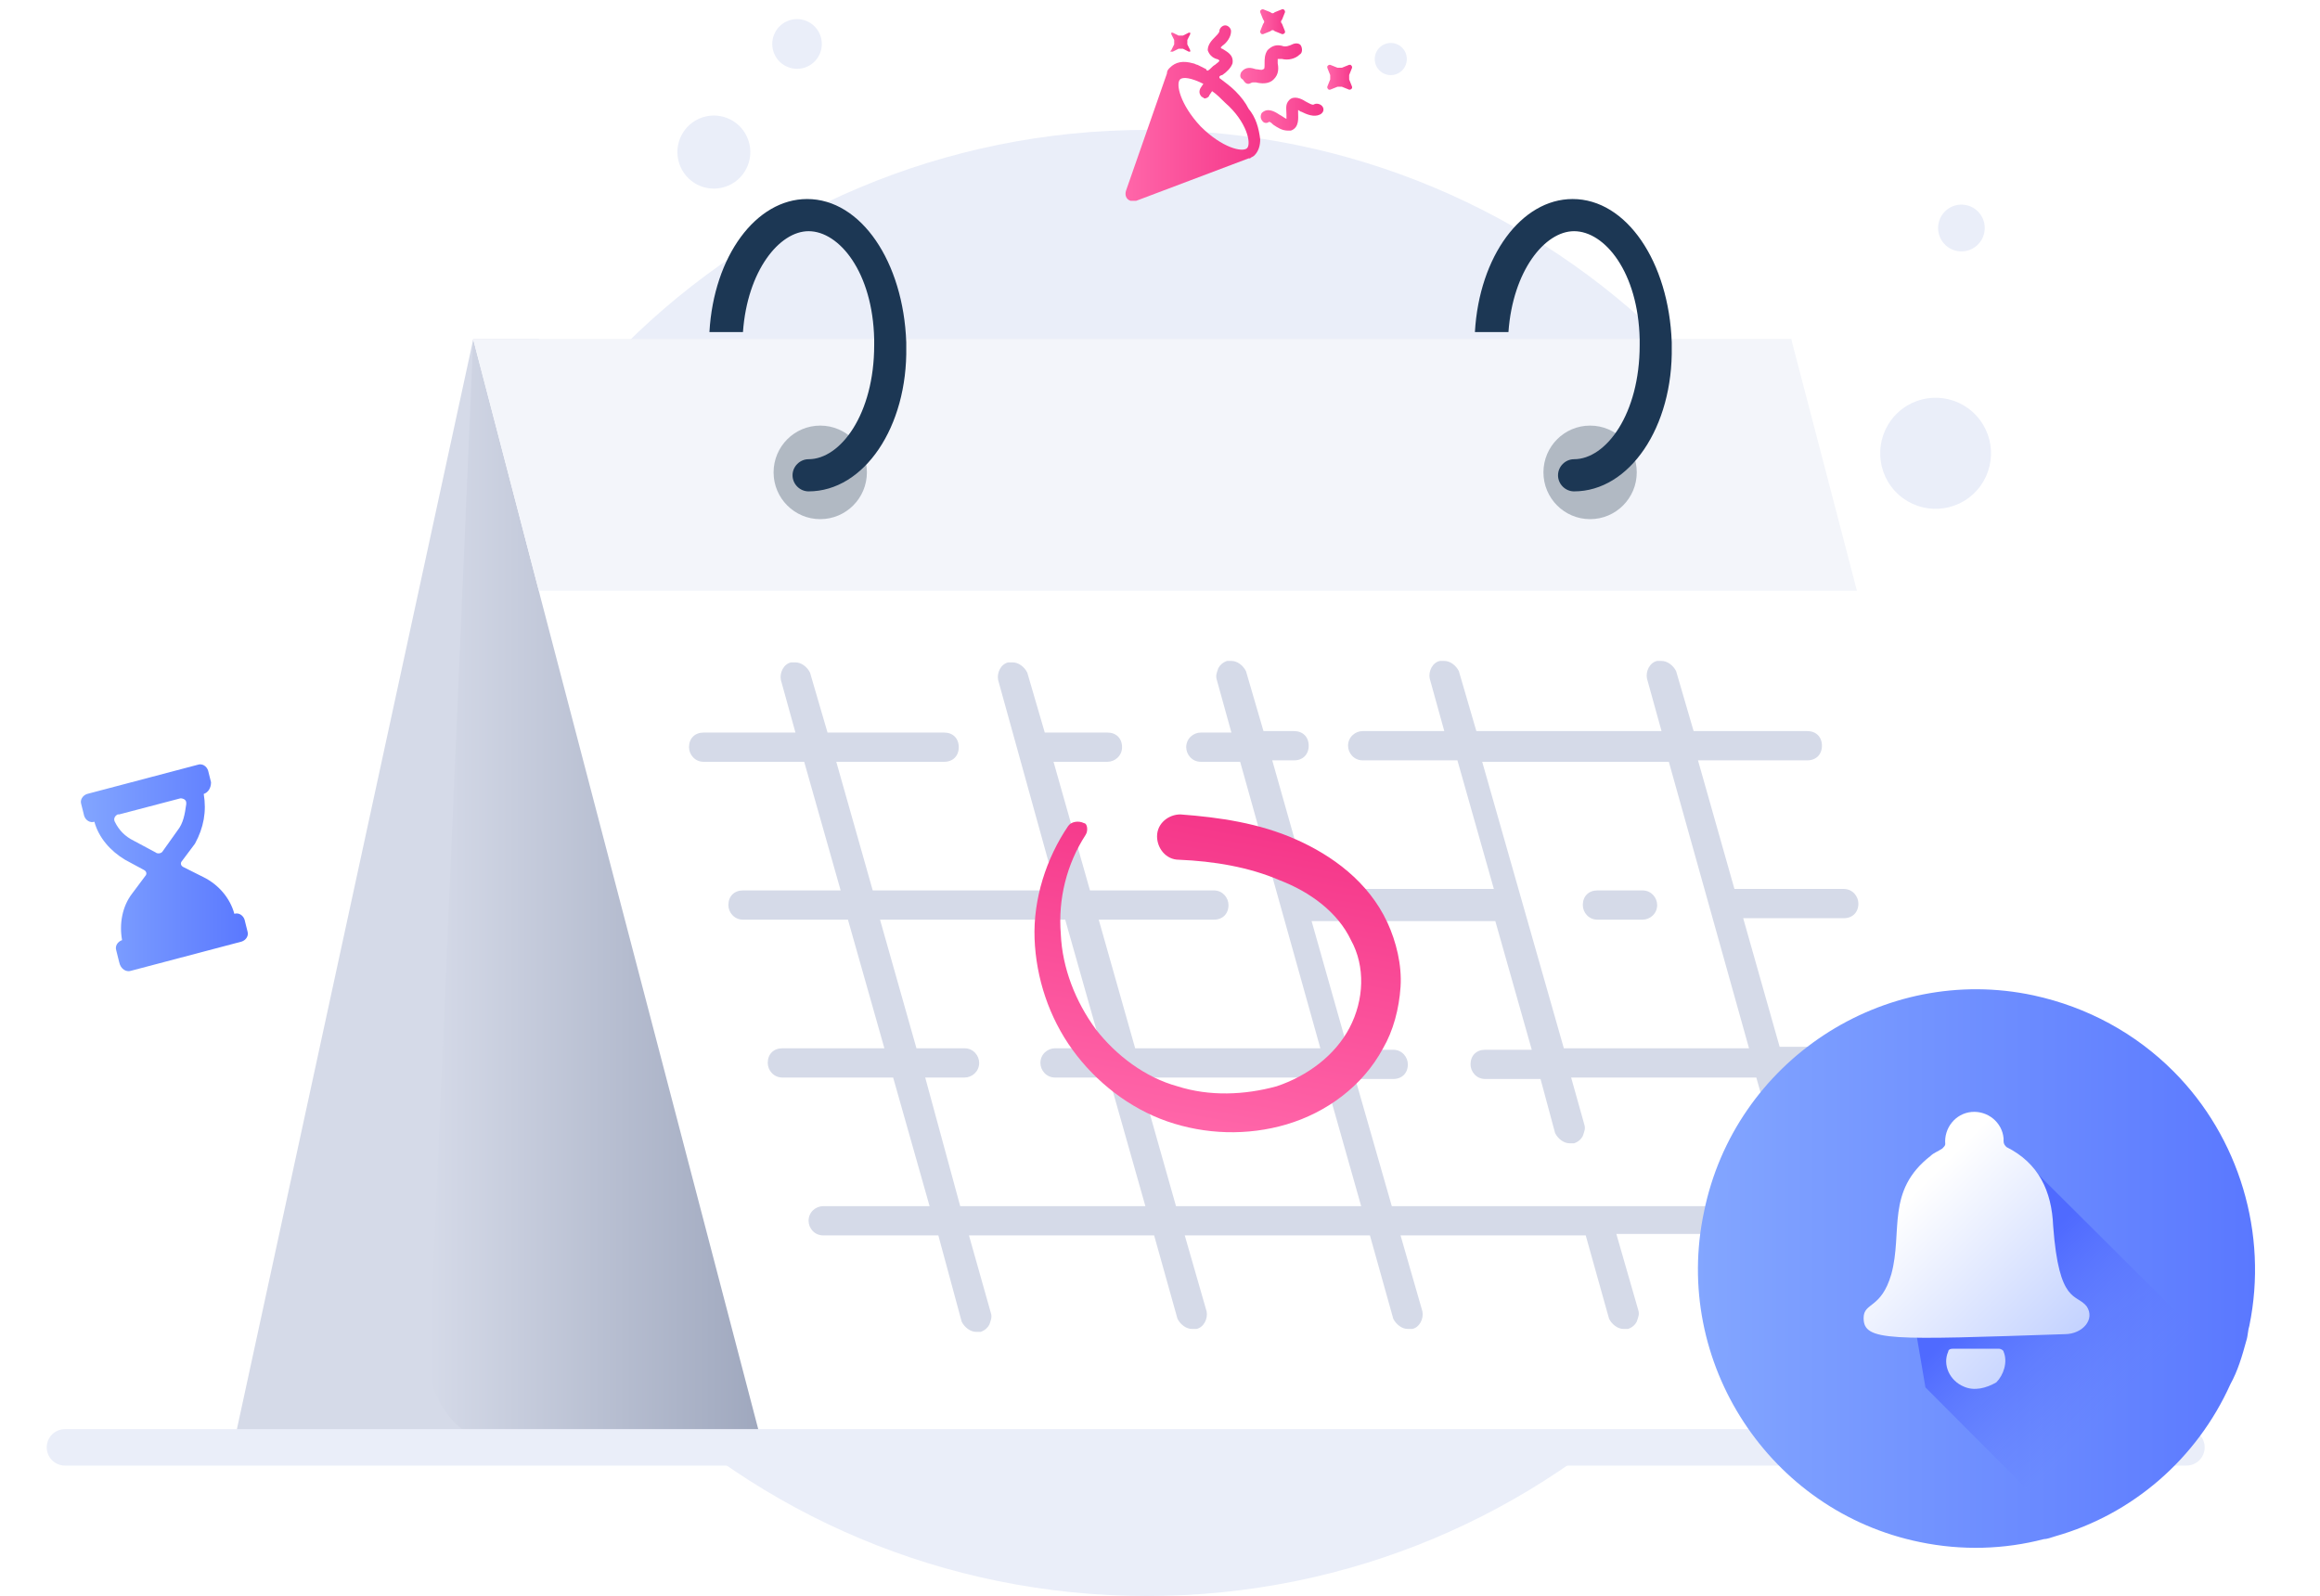 <svg width="250" height="172" viewBox="0 0 250 172" fill="none" xmlns="http://www.w3.org/2000/svg">
<g clip-path="url(#clip0_16895_1825)">
<path d="M21.954 85.564C22.425 85.406 22.74 84.933 22.74 84.303L22.425 83.043C22.268 82.571 21.797 82.255 21.326 82.413L9.385 85.564C8.913 85.721 8.599 86.194 8.756 86.666L9.07 87.927C9.227 88.399 9.699 88.714 10.17 88.557C10.642 90.29 11.899 91.707 13.47 92.653L15.512 93.755C15.826 93.913 15.826 94.228 15.669 94.385L14.255 96.276C13.155 97.694 12.841 99.584 13.155 101.317C12.684 101.474 12.37 101.947 12.527 102.419L12.841 103.68C12.998 104.467 13.627 104.782 14.098 104.625L26.039 101.474C26.511 101.317 26.825 100.844 26.668 100.371L26.354 99.111C26.196 98.639 25.725 98.324 25.254 98.481C24.782 96.748 23.525 95.331 21.954 94.543L19.755 93.44C19.44 93.283 19.44 92.968 19.597 92.81L21.011 90.92C21.954 89.187 22.268 87.454 21.954 85.564ZM19.126 89.502L17.555 91.707C17.398 92.022 16.926 92.022 16.769 91.865L14.412 90.605C13.47 90.132 12.841 89.502 12.37 88.557C12.213 88.242 12.37 87.927 12.684 87.769C12.684 87.769 12.684 87.769 12.841 87.769L19.44 86.036C19.755 86.036 20.069 86.194 20.069 86.509C20.069 86.509 20.069 86.509 20.069 86.666C19.912 87.769 19.755 88.714 19.126 89.502Z" fill="url(#paint0_linear_16895_1825)"/>
<path d="M123.593 172C167.5 172 203.093 136.63 203.093 93C203.093 49.37 167.5 14 123.593 14C79.686 14 44.093 49.37 44.093 93C44.093 136.63 79.686 172 123.593 172Z" fill="#EAEEF9"/>
<path d="M212.606 53.269C215.04 51.039 215.21 47.253 212.985 44.812C210.761 42.372 206.984 42.201 204.55 44.431C202.116 46.662 201.946 50.448 204.17 52.889C206.395 55.329 210.171 55.5 212.606 53.269Z" fill="#EAEEF9"/>
<path d="M78.139 20.134C80.203 19.462 81.331 17.24 80.661 15.172C79.99 13.103 77.774 11.972 75.711 12.644C73.648 13.316 72.519 15.538 73.19 17.606C73.86 19.675 76.076 20.807 78.139 20.134Z" fill="#EAEEF9"/>
<path d="M86.714 7.285C88.117 6.827 88.884 5.317 88.428 3.91C87.972 2.503 86.465 1.734 85.062 2.191C83.66 2.648 82.892 4.159 83.348 5.566C83.804 6.972 85.311 7.742 86.714 7.285Z" fill="#EAEEF9"/>
<path d="M213.057 26.433C214.081 25.494 214.153 23.899 213.216 22.872C212.28 21.844 210.69 21.772 209.665 22.711C208.64 23.65 208.568 25.245 209.505 26.272C210.441 27.3 212.032 27.372 213.057 26.433Z" fill="#EAEEF9"/>
<path d="M151.035 7.642C151.74 6.997 151.789 5.901 151.145 5.194C150.501 4.488 149.408 4.438 148.703 5.084C147.998 5.73 147.949 6.826 148.593 7.532C149.237 8.239 150.33 8.288 151.035 7.642Z" fill="#EAEEF9"/>
<path d="M133.127 9.822C132.656 9.349 132.028 8.877 131.399 8.404V8.246C131.399 8.246 131.556 8.089 131.713 8.089C132.185 7.774 132.656 7.301 132.813 6.829C132.97 5.884 132.185 5.568 131.713 5.253C131.713 5.253 131.556 5.253 131.556 5.096L131.713 4.938C132.185 4.623 132.656 3.993 132.656 3.363C132.656 3.048 132.342 2.733 132.028 2.733C131.713 2.733 131.399 3.048 131.399 3.363C131.399 3.521 131.085 3.836 130.928 3.993C130.613 4.308 130.142 4.781 130.142 5.411C130.299 5.884 130.613 6.199 131.085 6.356C131.242 6.356 131.399 6.514 131.399 6.514C131.399 6.671 131.085 6.829 130.928 6.986C130.613 7.144 130.456 7.459 130.142 7.616C130.142 7.616 129.985 7.616 129.985 7.459C129.671 7.301 129.357 7.144 129.042 6.986C128.885 6.986 128.728 6.829 128.571 6.829C127.471 6.514 126.685 6.671 126.057 7.301C125.9 7.459 125.743 7.616 125.743 7.931L121.343 20.534C121.186 21.006 121.343 21.479 121.815 21.637C121.972 21.637 122.286 21.637 122.443 21.637L134.541 17.068H134.699C134.856 16.911 135.013 16.911 135.17 16.753C135.641 16.28 135.798 15.65 135.798 15.02C135.641 13.76 135.327 12.657 134.541 11.712C134.227 11.082 133.756 10.452 133.127 9.822ZM134.384 15.965C133.913 16.438 131.713 15.965 129.356 13.602C127.157 11.239 126.685 9.034 127.157 8.562C127.471 8.246 128.414 8.404 129.671 9.034L129.356 9.507C129.199 9.822 129.199 10.137 129.514 10.452C129.671 10.452 129.671 10.609 129.828 10.609C129.985 10.609 130.299 10.452 130.299 10.294L130.613 9.822C131.085 10.137 131.556 10.609 132.028 11.082C134.384 13.13 134.856 15.493 134.384 15.965Z" fill="url(#paint1_linear_16895_1825)"/>
<path d="M141.612 11.239C141.455 11.397 140.983 11.082 140.669 10.924C140.198 10.609 139.412 10.294 138.941 10.767C138.469 11.239 138.627 11.712 138.627 12.342C138.627 12.499 138.627 12.657 138.627 12.815C138.312 12.657 138.155 12.499 137.841 12.342C137.37 12.027 136.584 11.554 135.955 12.184C135.798 12.499 135.798 12.815 136.113 13.13C136.27 13.287 136.584 13.287 136.741 13.13C136.898 13.13 137.055 13.287 137.212 13.445C137.684 13.76 138.155 14.075 138.784 14.075C138.941 14.075 138.941 14.075 139.098 14.075C140.041 13.76 139.883 12.657 139.883 12.184C139.883 12.184 139.883 12.027 139.883 11.869C140.041 11.869 140.041 12.027 140.198 12.027C140.826 12.342 141.612 12.657 142.24 12.342C142.555 12.184 142.712 11.869 142.554 11.554C142.397 11.239 141.926 11.082 141.612 11.239Z" fill="url(#paint2_linear_16895_1825)"/>
<path d="M134.541 9.034C134.699 9.034 134.856 8.877 135.013 8.877C135.17 8.877 135.327 8.877 135.327 8.877C135.955 9.034 136.584 9.034 137.055 8.719C137.684 8.247 137.841 7.617 137.684 6.829C137.684 6.671 137.684 6.356 137.684 6.356C137.841 6.356 137.998 6.356 138.155 6.356C138.784 6.514 139.569 6.356 140.041 5.884C140.355 5.726 140.355 5.254 140.198 4.938C140.041 4.623 139.569 4.623 139.255 4.781C138.941 4.939 138.469 5.096 138.155 4.938C137.527 4.781 137.055 4.938 136.584 5.411C136.27 5.884 136.27 6.356 136.27 6.829C136.27 7.301 136.27 7.459 136.113 7.459C135.955 7.617 135.641 7.459 135.327 7.459C134.856 7.301 134.227 7.144 133.756 7.774C133.599 8.089 133.599 8.404 133.913 8.562C134.227 9.034 134.384 9.034 134.541 9.034Z" fill="url(#paint3_linear_16895_1825)"/>
<path d="M135.798 3.363C135.798 3.52 135.798 3.52 135.955 3.678H136.113L136.898 3.363C137.055 3.205 137.212 3.205 137.37 3.363L138.155 3.678C138.312 3.678 138.312 3.678 138.469 3.52V3.363L138.155 2.575C137.998 2.418 137.998 2.26 138.155 2.103L138.469 1.315C138.469 1.158 138.469 1.158 138.312 1H138.155L137.37 1.315C137.212 1.473 137.055 1.473 136.898 1.315L136.113 1C135.955 1 135.955 1 135.798 1.158V1.315L136.113 2.103C136.27 2.26 136.27 2.418 136.113 2.575L135.798 3.363Z" fill="url(#paint4_linear_16895_1825)"/>
<path d="M145.383 8.561C145.383 8.404 145.383 8.246 145.383 8.089L145.697 7.301C145.697 7.144 145.697 7.144 145.54 6.986H145.383L144.597 7.301C144.44 7.301 144.283 7.301 144.126 7.301L143.34 6.986C143.183 6.986 143.183 6.986 143.026 7.144V7.301L143.34 8.089C143.34 8.246 143.34 8.404 143.34 8.561L143.026 9.349C143.026 9.507 143.026 9.507 143.183 9.664H143.34L144.126 9.349C144.283 9.349 144.44 9.349 144.597 9.349L145.383 9.664C145.54 9.664 145.54 9.664 145.697 9.507V9.349L145.383 8.561Z" fill="url(#paint5_linear_16895_1825)"/>
<path d="M126.371 5.568L127 5.253C127.157 5.253 127.314 5.253 127.471 5.253L128.1 5.568H128.257V5.411L127.943 4.781C127.943 4.623 127.943 4.466 127.943 4.308L128.257 3.678V3.521H128.1L127.471 3.836C127.314 3.836 127.157 3.836 127 3.836L126.371 3.521H126.214V3.678L126.528 4.308C126.528 4.466 126.528 4.623 126.528 4.781L126.214 5.411C126.057 5.568 126.057 5.568 126.371 5.568C126.214 5.568 126.214 5.568 126.371 5.568Z" fill="url(#paint6_linear_16895_1825)"/>
<path d="M166.947 156.137H25.069L50.993 36.572H193.029L166.947 156.137Z" fill="white"/>
<path d="M166.947 156.137H25.069L50.993 36.572H193.029L166.947 156.137Z" fill="#D5DAE8"/>
<path d="M85.088 156.137H55.707C50.365 156.137 45.966 151.569 46.28 146.213L50.993 36.572H58.064L85.088 156.137Z" fill="url(#paint7_linear_16895_1825)"/>
<path d="M224.139 156.137H82.26L58.221 64.297L58.064 63.667L50.993 36.572H193.029L199.157 60.044L200.099 63.667L200.257 64.297L224.139 156.137Z" fill="white"/>
<path d="M200.099 63.667H58.064L50.993 36.572H193.029L199.157 60.044L200.099 63.667Z" fill="#F3F5FA"/>
<path opacity="0.3" d="M88.388 55.948C91.165 55.948 93.416 53.691 93.416 50.907C93.416 48.123 91.165 45.866 88.388 45.866C85.611 45.866 83.36 48.123 83.36 50.907C83.36 53.691 85.611 55.948 88.388 55.948Z" fill="#172D45"/>
<path opacity="0.3" d="M171.347 55.948C174.124 55.948 176.375 53.691 176.375 50.907C176.375 48.123 174.124 45.866 171.347 45.866C168.57 45.866 166.319 48.123 166.319 50.907C166.319 53.691 168.57 55.948 171.347 55.948Z" fill="#172D45"/>
<path d="M87.131 52.955C86.188 52.955 85.403 52.167 85.403 51.222C85.403 50.277 86.188 49.489 87.131 49.489C90.588 49.489 94.201 44.606 94.201 37.202C94.201 37.044 94.201 36.729 94.201 36.572C94.044 29.326 90.43 24.915 87.131 24.915C83.989 24.915 80.532 29.168 80.061 35.784H76.447C76.918 27.593 81.475 21.449 86.974 21.449C92.787 21.449 97.344 28.223 97.658 36.887C97.658 37.044 97.658 37.202 97.658 37.359C97.815 46.024 93.101 52.955 87.131 52.955Z" fill="#1C3754"/>
<path d="M169.618 52.955C168.676 52.955 167.89 52.167 167.89 51.222C167.89 50.277 168.676 49.489 169.618 49.489C173.075 49.489 176.689 44.606 176.689 37.202C176.689 37.044 176.689 36.729 176.689 36.572C176.532 29.326 172.918 24.915 169.618 24.915C166.476 24.915 163.019 29.168 162.548 35.784H158.934C159.406 27.593 163.962 21.449 169.461 21.449C175.275 21.449 179.831 28.223 180.145 36.887C180.145 37.044 180.145 37.202 180.145 37.359C180.302 46.024 175.589 52.955 169.618 52.955Z" fill="#1C3754"/>
<path d="M7 155.98H235.608" stroke="#EAEEF9" stroke-width="3.93" stroke-miterlimit="10" stroke-linecap="round" stroke-linejoin="round"/>
<path d="M172.132 99.111C171.19 99.111 170.561 98.324 170.561 97.536C170.561 96.591 171.19 95.961 172.132 95.961H177.003C177.946 95.961 178.574 96.748 178.574 97.536C178.574 98.481 177.789 99.111 177.003 99.111H172.132Z" fill="#D5DAE8"/>
<path d="M105.199 143.535C104.571 143.535 103.942 143.062 103.628 142.432L101.114 133.138H88.702C87.759 133.138 87.131 132.35 87.131 131.563C87.131 130.617 87.916 129.987 88.702 129.987H100.172L96.244 116.125H84.303C83.36 116.125 82.731 115.337 82.731 114.549C82.731 113.604 83.36 112.974 84.303 112.974H95.301L91.373 99.111H80.06C79.118 99.111 78.489 98.324 78.489 97.536C78.489 96.591 79.118 95.961 80.06 95.961H90.587L86.659 82.098H75.818C74.875 82.098 74.247 81.31 74.247 80.523C74.247 79.578 74.875 78.948 75.818 78.948H85.717L84.145 73.276C83.988 72.489 84.46 71.544 85.245 71.386C85.402 71.386 85.559 71.386 85.717 71.386C86.345 71.386 86.974 71.859 87.288 72.489L89.173 78.948H101.743C102.686 78.948 103.314 79.578 103.314 80.523C103.314 81.468 102.686 82.098 101.743 82.098H90.116L94.044 95.961H113.841L107.556 73.276C107.399 72.489 107.87 71.544 108.656 71.386C108.813 71.386 108.97 71.386 109.127 71.386C109.756 71.386 110.384 71.859 110.699 72.489L112.584 78.948H119.34C120.283 78.948 120.911 79.578 120.911 80.523C120.911 81.468 120.126 82.098 119.34 82.098H113.527L117.455 95.961H130.81C131.753 95.961 132.381 96.748 132.381 97.536C132.381 98.481 131.753 99.111 130.81 99.111H118.397L122.325 112.974H142.28L133.638 82.098H129.396C128.453 82.098 127.825 81.31 127.825 80.523C127.825 79.578 128.61 78.948 129.396 78.948H132.695L131.124 73.276C130.967 72.804 131.124 72.489 131.281 72.016C131.438 71.701 131.753 71.386 132.224 71.228C132.381 71.228 132.538 71.228 132.695 71.228C133.324 71.228 133.952 71.701 134.266 72.331L136.152 78.79H139.451C140.394 78.79 141.023 79.42 141.023 80.365C141.023 81.31 140.394 81.941 139.451 81.941H137.095L141.023 95.803H160.977L157.049 81.941H146.836C145.893 81.941 145.265 81.153 145.265 80.365C145.265 79.42 146.05 78.79 146.836 78.79H155.635L154.063 73.119C153.906 72.331 154.378 71.386 155.163 71.228C155.32 71.228 155.478 71.228 155.635 71.228C156.263 71.228 156.892 71.701 157.206 72.331L159.091 78.79H179.045L177.474 73.119C177.317 72.331 177.788 71.386 178.574 71.228C178.731 71.228 178.888 71.228 179.045 71.228C179.674 71.228 180.302 71.701 180.617 72.331L182.502 78.79H194.757C195.7 78.79 196.329 79.42 196.329 80.365C196.329 81.31 195.7 81.941 194.757 81.941H182.973L186.901 95.803H198.685C199.628 95.803 200.257 96.591 200.257 97.379C200.257 98.324 199.628 98.954 198.685 98.954H187.844L191.772 112.816H203.085C204.027 112.816 204.656 113.604 204.656 114.392C204.656 115.337 204.027 115.967 203.085 115.967H192.715L196.643 129.83H207.327C208.27 129.83 208.898 130.617 208.898 131.405C208.898 132.35 208.113 132.98 207.327 132.98H197.428L199.785 141.329C199.942 142.117 199.471 143.062 198.685 143.22C198.528 143.22 198.371 143.22 198.214 143.22C197.586 143.22 196.957 142.747 196.643 142.117L194.129 132.98H174.175L176.532 141.172C176.689 141.645 176.532 141.96 176.374 142.432C176.217 142.747 175.903 143.062 175.432 143.22C175.275 143.22 175.117 143.22 174.96 143.22C174.332 143.22 173.703 142.747 173.389 142.117L170.875 133.138H150.921L153.278 141.329C153.435 142.117 152.964 143.062 152.178 143.22C152.021 143.22 151.864 143.22 151.707 143.22C151.078 143.22 150.45 142.747 150.136 142.117L147.622 133.138H127.667L130.024 141.329C130.181 142.117 129.71 143.062 128.924 143.22C128.767 143.22 128.61 143.22 128.453 143.22C127.825 143.22 127.196 142.747 126.882 142.117L124.368 133.138H104.414L106.771 141.487C106.928 141.96 106.771 142.275 106.614 142.747C106.456 143.062 106.142 143.377 105.671 143.535C105.514 143.535 105.357 143.535 105.199 143.535ZM149.978 129.987H193.186L189.258 116.125H169.304L170.718 121.166C170.875 121.638 170.718 121.953 170.561 122.426C170.404 122.741 170.09 123.056 169.618 123.213C169.461 123.213 169.304 123.213 169.147 123.213C168.518 123.213 167.89 122.741 167.576 122.111L166.005 116.282H160.034C159.091 116.282 158.463 115.495 158.463 114.707C158.463 113.762 159.091 113.132 160.034 113.132H165.062L161.134 99.269H141.337L145.265 113.132H150.136C151.078 113.132 151.707 113.919 151.707 114.707C151.707 115.652 151.078 116.282 150.136 116.282H146.05L149.978 129.987ZM126.725 129.987H146.679L142.751 116.125H122.797L126.725 129.987ZM103.471 129.987H123.425L119.497 116.125H113.684C112.741 116.125 112.113 115.337 112.113 114.549C112.113 113.604 112.898 112.974 113.684 112.974H118.712L114.784 99.111H94.83L98.757 112.974H103.942C104.885 112.974 105.514 113.762 105.514 114.549C105.514 115.494 104.728 116.125 103.942 116.125H99.7L103.471 129.987ZM168.518 112.974H188.473L179.831 82.098H159.72L168.518 112.974Z" fill="#D5DAE8"/>
<path d="M116.984 89.975C114.941 93.125 113.998 96.906 114.312 100.687C114.47 104.31 115.884 107.933 118.083 110.926C120.283 113.762 123.425 116.125 126.882 117.07C130.339 118.173 134.11 118.015 137.566 117.07C140.866 115.967 143.851 113.762 145.422 110.769C146.993 107.776 147.15 104.152 145.579 101.317C144.165 98.324 141.18 96.118 137.88 94.858C134.581 93.44 130.81 92.81 127.039 92.653C125.625 92.653 124.682 91.392 124.682 90.132C124.682 88.715 125.939 87.769 127.196 87.769C131.438 88.084 135.681 88.715 139.609 90.447C143.537 92.18 147.465 95.016 149.507 99.427C150.45 101.474 151.078 103.995 150.921 106.358C150.764 108.721 150.136 111.084 149.036 112.974C146.836 117.07 142.908 119.905 138.666 121.166C134.424 122.426 129.867 122.268 125.782 120.851C121.697 119.433 118.083 116.597 115.569 113.132C113.056 109.666 111.641 105.413 111.484 101.159C111.327 96.906 112.741 92.495 115.098 89.029C115.412 88.557 116.198 88.399 116.826 88.715C117.141 88.715 117.298 89.502 116.984 89.975Z" fill="url(#paint8_linear_16895_1825)"/>
<g filter="url(#filter0_d_16895_1825)">
<path d="M242.387 140.873C242.23 141.345 242.23 141.975 242.072 142.448C241.601 144.181 241.13 145.756 240.344 147.174C236.73 155.208 229.817 161.194 221.49 163.557C221.018 163.714 220.547 163.872 220.233 163.872C215.99 164.975 211.434 165.132 206.878 164.187C190.694 160.879 180.168 144.811 183.624 128.586C186.924 112.36 202.95 101.805 219.133 105.271C224.946 106.531 230.131 109.367 234.216 113.463C241.287 120.552 244.429 130.948 242.387 140.873Z" fill="url(#paint9_linear_16895_1825)"/>
</g>
<path d="M240.322 147.158C236.708 155.192 229.795 161.178 221.468 163.541L207.484 149.521L206.384 143.062L217.225 141.802L218.325 125.261L240.322 147.158Z" fill="url(#paint10_linear_16895_1825)"/>
<path d="M200.821 142.048C200.821 140.315 202.706 141.103 203.806 137.322C205.063 132.754 203.178 128.343 208.048 124.562C208.362 124.247 208.834 124.089 209.305 123.774C209.462 123.617 209.619 123.459 209.619 123.302C209.462 121.569 210.719 119.994 212.448 119.836C214.176 119.679 215.747 120.939 215.904 122.672C215.904 122.829 215.904 122.987 215.904 122.987C215.904 123.302 216.061 123.459 216.218 123.617C219.675 125.35 221.089 128.343 221.246 132.123C221.875 140.63 223.76 139.37 224.86 140.788C225.803 142.205 224.389 143.781 222.503 143.781C203.649 144.411 200.821 144.568 200.821 142.048Z" fill="url(#paint11_linear_16895_1825)"/>
<path d="M211.662 149.451C210.091 148.821 209.305 147.089 209.934 145.671C209.934 145.513 210.091 145.356 210.405 145.356C212.133 145.356 213.704 145.356 215.433 145.356C215.59 145.356 215.904 145.513 215.904 145.671C216.375 146.773 215.904 148.191 215.119 148.979C214.019 149.609 212.762 149.924 211.662 149.451Z" fill="url(#paint12_linear_16895_1825)"/>
</g>
<defs>
<filter id="filter0_d_16895_1825" x="172.967" y="96.612" width="80.033" height="80.196" filterUnits="userSpaceOnUse" color-interpolation-filters="sRGB">
<feFlood flood-opacity="0" result="BackgroundImageFix"/>
<feColorMatrix in="SourceAlpha" type="matrix" values="0 0 0 0 0 0 0 0 0 0 0 0 0 0 0 0 0 0 127 0" result="hardAlpha"/>
<feOffset dy="2"/>
<feGaussianBlur stdDeviation="5"/>
<feColorMatrix type="matrix" values="0 0 0 0 0.113 0 0 0 0 0.296 0 0 0 0 1 0 0 0 0.22 0"/>
<feBlend mode="normal" in2="BackgroundImageFix" result="effect1_dropShadow_16895_1825"/>
<feBlend mode="normal" in="SourceGraphic" in2="effect1_dropShadow_16895_1825" result="shape"/>
</filter>
<linearGradient id="paint0_linear_16895_1825" x1="8.471" y1="93.572" x2="26.747" y2="93.572" gradientUnits="userSpaceOnUse">
<stop stop-color="#83A6FF"/>
<stop offset="1" stop-color="#5A78FF"/>
</linearGradient>
<linearGradient id="paint1_linear_16895_1825" x1="121.338" y1="12.325" x2="135.974" y2="12.325" gradientUnits="userSpaceOnUse">
<stop stop-color="#FF66A9"/>
<stop offset="1" stop-color="#F53689"/>
</linearGradient>
<linearGradient id="paint2_linear_16895_1825" x1="135.967" y1="12.235" x2="142.535" y2="12.235" gradientUnits="userSpaceOnUse">
<stop stop-color="#FF66A9"/>
<stop offset="1" stop-color="#F53689"/>
</linearGradient>
<linearGradient id="paint3_linear_16895_1825" x1="133.924" y1="6.955" x2="140.486" y2="6.955" gradientUnits="userSpaceOnUse">
<stop stop-color="#FF66A9"/>
<stop offset="1" stop-color="#F53689"/>
</linearGradient>
<linearGradient id="paint4_linear_16895_1825" x1="135.818" y1="2.19" x2="138.567" y2="2.19" gradientUnits="userSpaceOnUse">
<stop stop-color="#FF66A9"/>
<stop offset="1" stop-color="#F53689"/>
</linearGradient>
<linearGradient id="paint5_linear_16895_1825" x1="143.059" y1="8.365" x2="145.742" y2="8.365" gradientUnits="userSpaceOnUse">
<stop stop-color="#FF66A9"/>
<stop offset="1" stop-color="#F53689"/>
</linearGradient>
<linearGradient id="paint6_linear_16895_1825" x1="126.107" y1="4.6" x2="128.159" y2="4.6" gradientUnits="userSpaceOnUse">
<stop stop-color="#FF66A9"/>
<stop offset="1" stop-color="#F53689"/>
</linearGradient>
<linearGradient id="paint7_linear_16895_1825" x1="46.251" y1="96.337" x2="85.146" y2="96.337" gradientUnits="userSpaceOnUse">
<stop stop-color="#D5DAE8"/>
<stop offset="1" stop-color="#9AA3BA"/>
</linearGradient>
<linearGradient id="paint8_linear_16895_1825" x1="127.798" y1="121.78" x2="133.682" y2="88.331" gradientUnits="userSpaceOnUse">
<stop stop-color="#FF66A9"/>
<stop offset="1" stop-color="#F53689"/>
</linearGradient>
<linearGradient id="paint9_linear_16895_1825" x1="182.881" y1="134.756" x2="242.984" y2="134.756" gradientUnits="userSpaceOnUse">
<stop stop-color="#83A6FF"/>
<stop offset="1" stop-color="#5A78FF"/>
</linearGradient>
<linearGradient id="paint10_linear_16895_1825" x1="214.758" y1="139.206" x2="227.606" y2="152.021" gradientUnits="userSpaceOnUse">
<stop stop-color="#4F6AFF"/>
<stop offset="1" stop-color="#657EFF" stop-opacity="0"/>
</linearGradient>
<linearGradient id="paint11_linear_16895_1825" x1="222.441" y1="146.455" x2="205.362" y2="129.421" gradientUnits="userSpaceOnUse">
<stop offset="0.011" stop-color="#C2D1FF"/>
<stop offset="1" stop-color="white"/>
</linearGradient>
<linearGradient id="paint12_linear_16895_1825" x1="217.51" y1="151.398" x2="200.431" y2="134.364" gradientUnits="userSpaceOnUse">
<stop offset="0.011" stop-color="#C2D1FF"/>
<stop offset="1" stop-color="white"/>
</linearGradient>
<clipPath id="clip0_16895_1825">
<rect width="250" height="172" fill="white"/>
</clipPath>
</defs>
</svg>
